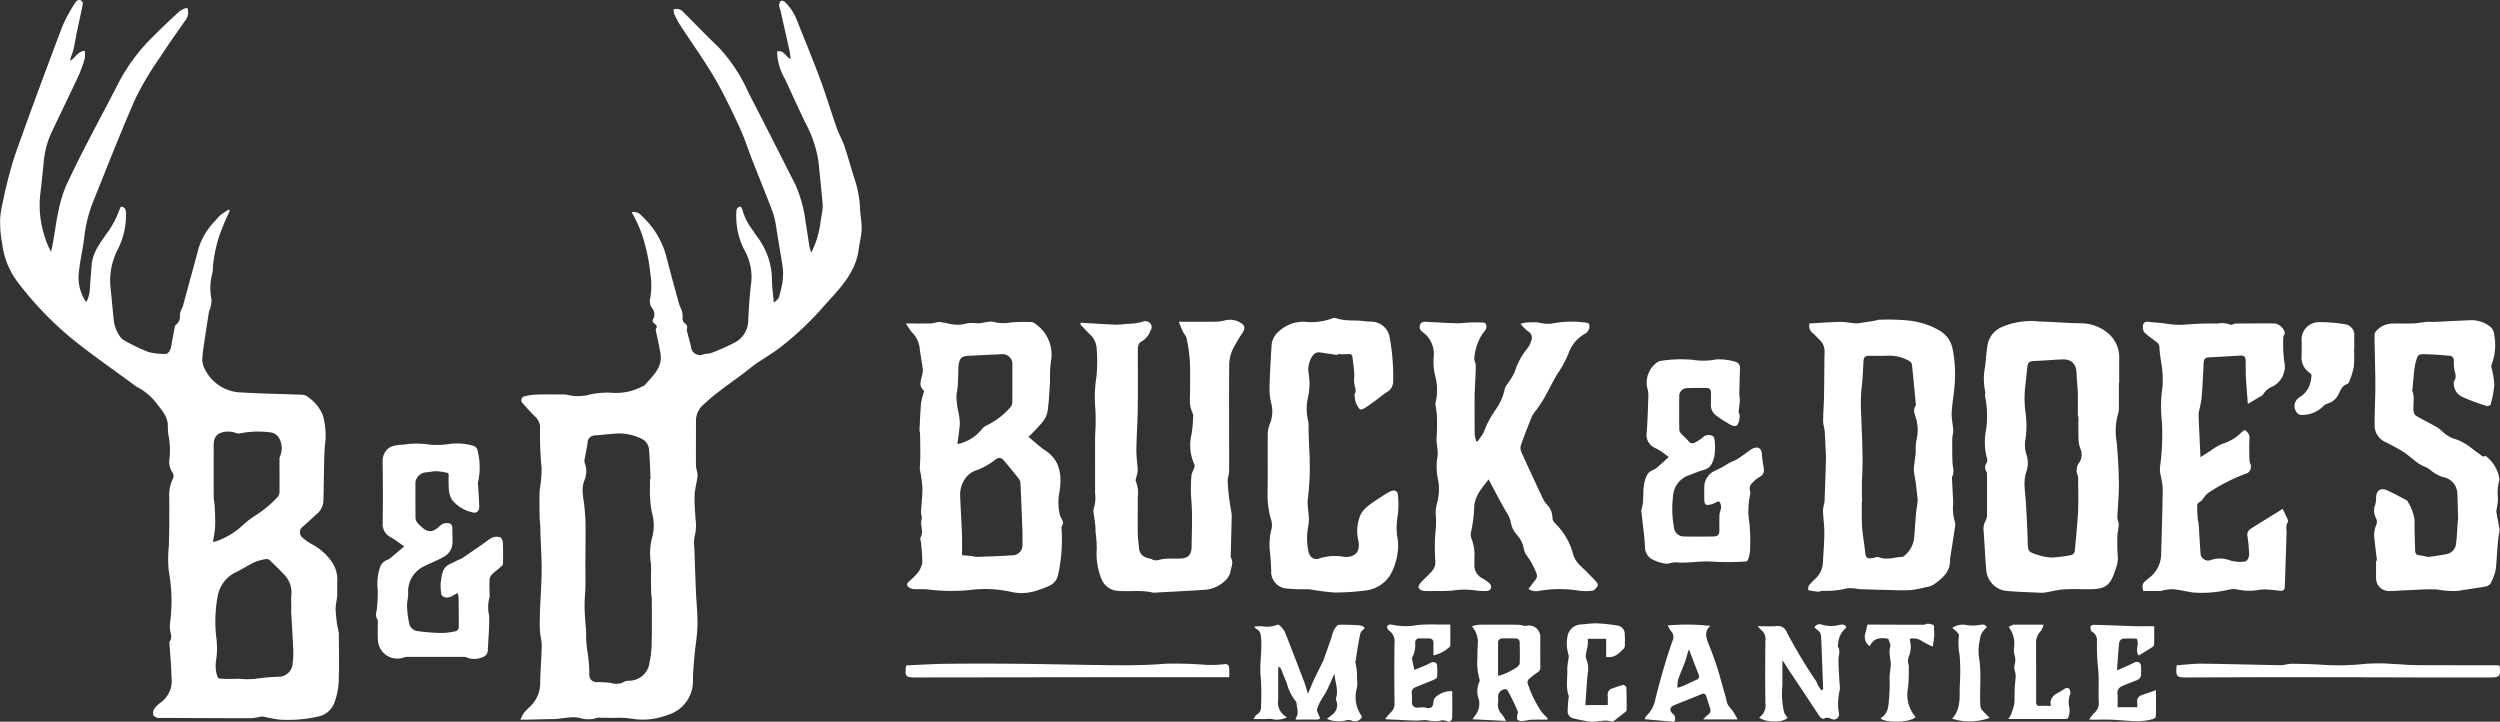<svg xmlns="http://www.w3.org/2000/svg" width="331.627" height="95.743" viewBox="0 0 331.627 95.743"><rect x="0" y="0" width="331.627" height="95.743" fill="#333333" stroke="none"/><path id="Path_1" data-name="Path 1" d="M11.439,40.092a4.079,4.079,0,0,0,.479-1.816c.071-1.031.162-2.061.237-3.091.12-1.647,1.1-2.9,1.977-4.177A11.971,11.971,0,0,0,15.8,27.941a4.571,4.571,0,0,1,.253-.539c.537.075.645.406.657.84a10.025,10.025,0,0,1-1.074,4.816,9,9,0,0,0-.983,5.022c.147,1.415.278,2.832.421,4.248a4.785,4.785,0,0,0,.845,2.315,1.847,1.847,0,0,0,.641.562,26.474,26.474,0,0,0,3.112,1.482,8.076,8.076,0,0,0,2.248.259c.382.02.7-.47.787-.982.146-.883.317-1.762.488-2.641a.428.428,0,0,1,.16-.248,1.353,1.353,0,0,0,.5-1.293,2.852,2.852,0,0,1,.27-.873c.033-.094.1-.177.127-.272q1.071-3.921,2.135-7.844a8.949,8.949,0,0,1,2.175-3.512,6.177,6.177,0,0,1,.682-.749c.34-.276.728-.492,1.1-.734l.141.125c-.309.706-.642,1.4-.923,2.121a17.619,17.619,0,0,0-1.339,5.707,1.735,1.735,0,0,1-.056.5,7.542,7.542,0,0,0-.114,3.469,3.71,3.71,0,0,1-.135,1.073c-.038.2-.167.376-.2.573q-.319,1.99-.61,3.985a19.59,19.59,0,0,0-.277,2.353,2.832,2.832,0,0,0,.351,1.282,5.526,5.526,0,0,0,4.882,3.075c2.364.153,4.737.173,7.105.273.532.022,1.206-.044,1.561.244a5.654,5.654,0,0,1,2.059,2.4A9.389,9.389,0,0,1,43.105,59c-.129,1.534-.11,3.081-.149,4.623-.024.949-.013,1.9-.063,2.846a2.31,2.31,0,0,1-.762,1.618q-.957.877-1.922,1.746a.922.922,0,0,0-.045,1.517,7.016,7.016,0,0,0,1.293.892A7.382,7.382,0,0,1,43.922,74.4a4.167,4.167,0,0,1,.821,2.718c-.036.643.018,1.291-.021,1.934-.035.585-.21,1.167-.2,1.749a20.425,20.425,0,0,0,.228,2.252,8.372,8.372,0,0,1,.193.932c.017,2.174.063,4.349-.017,6.521a9.323,9.323,0,0,1-.558,2.669,2.875,2.875,0,0,1-2.232,1.888,17.771,17.771,0,0,1-5.059.395,19.847,19.847,0,0,1-2.176-.408,1.2,1.2,0,0,0-.389.029,7.748,7.748,0,0,1-1.194.193c-3.989,0-7.978-.024-11.968-.041a1.422,1.422,0,0,1-.5-.021c-.2-.082-.477-.214-.517-.375a1.056,1.056,0,0,1,.117-.781,3.52,3.52,0,0,1,.905-.886A3.563,3.563,0,0,0,22.745,89.8c-.018-1.455-.17-2.908-.26-4.361-.007-.117-.038-.272.022-.347.388-.495.12-1,.06-1.5a3.692,3.692,0,0,1-.014-.911,21.978,21.978,0,0,0-.15-6.834,15.165,15.165,0,0,1-.012-3.34c.082-2.135.062-4.274.07-6.412a4.986,4.986,0,0,1,.484-2.614.8.8,0,0,0-.021-.73,2.542,2.542,0,0,1-.435-1.933,10.427,10.427,0,0,0-.162-3.211,11.366,11.366,0,0,1-.067-1.369c-.126-1.227-1-2.038-1.671-2.967a7.719,7.719,0,0,0-2.435-1.954c-.044-.026-.089-.051-.13-.081-2.9-2.147-5.89-4.192-8.684-6.473a44.857,44.857,0,0,1-7.1-7.484,10.464,10.464,0,0,1-1.956-5,14.812,14.812,0,0,1-.261-3.321,13.27,13.27,0,0,1,.333-2.069A60.4,60.4,0,0,1,1.9,20.832C3.947,15.019,6.1,9.245,8.28,3.479A20.548,20.548,0,0,1,9.979.366c.266-.448.692-.482.95-.116.1.136.03.413-.012.615-.237,1.16-.494,2.315-.734,3.474-.15.727-.261,1.464-.429,2.187-.1.42-.276.821-.409,1.234a1.086,1.086,0,0,0,0,.28c.678-.37.95-1.239,1.9-1.3a3.9,3.9,0,0,1-.016,1.07,17.312,17.312,0,0,1-.857,2.335c-1.174,2.519-2.4,5.015-3.582,7.53a11.606,11.606,0,0,0-1,3.921c-.139,1.517-.316,3.031-.49,4.544a13.547,13.547,0,0,0,.618,5.218,10,10,0,0,0,.854,2.034c.083-.39.179-.777.248-1.17.472-2.7.737-5.451,1.924-7.973q1.2-2.552,2.5-5.058c1.437-2.788,2.928-5.548,4.355-8.34a24.347,24.347,0,0,1,4.612-6.11q1.674-1.672,3.425-3.264a3.653,3.653,0,0,1,1-.453,1.733,1.733,0,0,1-.335,1.8C23.407,4.4,22.285,5.96,21.25,7.573a41.285,41.285,0,0,0-3.261,5.452c-2.009,4.557-3.807,9.207-5.676,13.825a18.493,18.493,0,0,0-1.153,4.774c-.187,1.557-.58,3.092-.711,4.652A5.7,5.7,0,0,0,11.439,40.092ZM38.612,80.876h.027c0-.66-.043-1.324.01-1.98a3.39,3.39,0,0,0-1-2.725c-.585-.614-1.189-1.21-1.8-1.8a.683.683,0,0,0-.475-.219,6.358,6.358,0,0,0-1.55.4c-.808.372-1.558.865-2.351,1.27A4.35,4.35,0,0,0,28.9,78.957a18.26,18.26,0,0,0-.225,5.464,10.852,10.852,0,0,1,.009,3.033,4.748,4.748,0,0,0,.148,2.286.463.463,0,0,0,.315.28,23.526,23.526,0,0,0,2.54.017,10.909,10.909,0,0,0,2.1.019,28.553,28.553,0,0,1,3.316-.29,1.854,1.854,0,0,0,1.717-1.784,10.212,10.212,0,0,0,.085-1.723C38.828,84.463,38.713,82.67,38.612,80.876Zm-10.356-8.97c.267-.073.379-.1.487-.133a9.783,9.783,0,0,0,3.3-1.956A11.96,11.96,0,0,1,33.536,68.6a15.525,15.525,0,0,0,3.272-2.646,1.075,1.075,0,0,0,.267-.658c.018-1.459,0-2.918,0-4.376a1.164,1.164,0,0,1,.083-.438,2.7,2.7,0,0,0-.126-2.35,1.555,1.555,0,0,0-1.045-.761,12.363,12.363,0,0,0-4.139.113.881.881,0,0,1-.521-.038,2.973,2.973,0,0,0-2.315.081,1.426,1.426,0,0,0-.57.781,2.54,2.54,0,0,0-.095.9q-.01,3.385,0,6.769c0,.352.11.7.125,1.054.04.909.1,1.82.068,2.728C28.515,70.447,28.363,71.132,28.256,71.907ZM83.79,28.159a1.308,1.308,0,0,1,1.3.443,11.267,11.267,0,0,1,3.357,5.644c.516,2.037,1.082,4.061,1.639,6.087.084.306.271.584.356.89a2.51,2.51,0,0,1,.111.883.812.812,0,0,0,.3.8.6.6,0,0,1,.258.747c-.053.15.042.358.087.536.16.638.356,1.269.484,1.913a1.172,1.172,0,0,0,1.6.91c.346-.121.759-.06,1.095-.2a27.77,27.77,0,0,0,3.238-1.453,3.349,3.349,0,0,0,1.638-2.931c.088-1.608.18-3.219.384-4.815a7.218,7.218,0,0,0-.852-4.37,9.75,9.75,0,0,1-1.1-5.2.6.6,0,0,1,.569-.641,2.013,2.013,0,0,1,.248.474A7.425,7.425,0,0,0,99.825,30.5c.233.334.439.689.693,1.006a9.616,9.616,0,0,1,1.886,5.9c.033.861.153,1.719.251,2.764.288-.3.574-.463.658-.7a15.835,15.835,0,0,0,.423-1.7,2.836,2.836,0,0,0,.067-.4,11.675,11.675,0,0,0,.081-1.169,8.272,8.272,0,0,0-.116-1.143c-.122-.791-.263-1.579-.393-2.368-.115-.7-.215-1.395-.341-2.089a13.2,13.2,0,0,0-.463-2.271c-.887-2.382-1.858-4.732-2.785-7.1-.562-1.434-1.023-2.915-1.672-4.308-1.044-2.241-2.1-4.49-3.346-6.619-1.4-2.381-3.019-4.629-4.527-6.946a12.855,12.855,0,0,1-.812-1.52,1.869,1.869,0,0,1-.066-.594,1.2,1.2,0,0,1,1.318.395c1.552,1.547,3.065,3.133,4.654,4.641a21.955,21.955,0,0,1,4.017,6.147c2.082,4,4.1,8.031,6.15,12.049a17.69,17.69,0,0,1,1.378,5.085c.176,1,.308,2.005.471,3.007a3.925,3.925,0,0,0,.275.93,12.379,12.379,0,0,0,1.192-3.827c.044-.469.148-.932.213-1.4a4.813,4.813,0,0,0,.108-1.057c-.166-1.873-.365-3.744-.548-5.616a15.586,15.586,0,0,0-1.74-5.272c-.947-1.952-1.831-3.934-2.754-5.9a7.575,7.575,0,0,1-1.014-3.587c.857-.258,1.122.675,1.8,1.011-.054-.412-.072-.747-.144-1.07-.4-1.834-.821-3.666-1.238-5.5a2.244,2.244,0,0,1-.156-.584.939.939,0,0,1,.249-.575c.07-.067.378.008.491.113a6.665,6.665,0,0,1,1.64,2.485c1.03,2.6,2.107,5.182,3.078,7.8.794,2.141,1.443,4.335,2.2,6.491.278.8.733,1.53,1,2.329.521,1.555.938,3.143,1.452,4.7a14.353,14.353,0,0,1,.64,3.775c.047.875.231,1.75.2,2.62-.026.849-.269,1.689-.371,2.539-.383,3.2-2.561,5.332-4.546,7.532a40.394,40.394,0,0,1-6.109,5.754c-1.01.734-2.088,1.374-3.115,2.085-.571.4-1.092.861-1.649,1.277-1.1.822-2.224,1.615-3.313,2.452-.659.506-1.28,1.062-1.9,1.614a2.836,2.836,0,0,0-.969,2.214c0,1.953-.024,3.906,0,5.858,0,.46.242.927.2,1.377-.069.84-.347,1.666-.381,2.5-.043,1.063.059,2.132.118,3.2a6.011,6.011,0,0,1-.109,2.3,4.582,4.582,0,0,0-.045,1.515q.091,2.847.207,5.692c.065,1.537.234,3.074.206,4.608-.024,1.343-.275,2.681-.394,4.024-.1,1.081-.2,2.167-.2,3.251A4.674,4.674,0,0,1,88.5,94.855a8.923,8.923,0,0,1-4.662.487,11.665,11.665,0,0,0-2.481-.108c-.627-.016-1.253-.021-1.88-.032a.532.532,0,0,0-.2,0,3.758,3.758,0,0,1-2.385.031c-1.195-.254-2.362.149-3.547.157-1.2.009-2.409.052-3.614.079-.186,0-.372,0-.7,0a5.536,5.536,0,0,1,.478-.916,12.792,12.792,0,0,1,.925-.944,4.292,4.292,0,0,0,1.223-3.082c.03-1.623.176-3.244.2-4.867.011-.683-.2-1.367-.24-2.055s-.01-1.378,0-2.068c0-.322.021-.643.034-.964.071-1.658.194-3.316.2-4.974.005-1.642-.109-3.284-.168-4.926-.011-.3.008-.61-.009-.914-.02-.368-.087-.735-.091-1.1-.014-1.213-.049-2.427,0-3.638a15.966,15.966,0,0,0,.258-2.947,45.715,45.715,0,0,1-.2-5.471,2.074,2.074,0,0,0-.724-1.408c-.574-.572-1.12-1.174-1.653-1.784a.532.532,0,0,1,.324-.84,7.72,7.72,0,0,1,1.6-.233c1.188-.034,2.378-.014,3.566-.008a2.256,2.256,0,0,1,.6.067,5.782,5.782,0,0,0,2.893-.067,11.329,11.329,0,0,1,2.774-.241,7.392,7.392,0,0,0,4.311-.9c.057-.035.146-.035.184-.081,1.023-1.237,2.4-2.311,2.1-4.194-.165-1.031-.412-2.049-.619-3.074a.332.332,0,0,1,.011-.228c.228-.308.066-.493-.18-.673-.222-.162-.359-.341-.172-.639a1.291,1.291,0,0,0-.133-1.4,1.519,1.519,0,0,1-.3-1.189,9.684,9.684,0,0,0,.053-3.367,24.411,24.411,0,0,0-1.192-5.449,17.238,17.238,0,0,0-.838-1.9C84.126,28.722,83.962,28.466,83.79,28.159Zm2.434,35.378.075,0c-.063-1.269-.089-2.542-.2-3.806a1.719,1.719,0,0,0-.968-1.521,6.877,6.877,0,0,0-3.2-.713c-1.015.062-2.025.19-3.04.263a.976.976,0,0,0-.95.946c-.075.681-.24,1.351-.354,2.028a1.371,1.371,0,0,0-.035.643,3.091,3.091,0,0,1,0,2.271c-.523,1.227-.14,2.393-.026,3.588.076.8.142,1.609.148,2.415.013,1.828-.018,3.656-.024,5.484,0,.894.027,1.789.007,2.682s-.13,1.787-.112,2.679c.022,1.117.124,2.233.209,3.348A14.978,14.978,0,0,0,77.9,86.3a18.548,18.548,0,0,1,.271,3.219.953.953,0,0,0,.982.975,10.466,10.466,0,0,1,1.874.1,2.2,2.2,0,0,0,1.754-.143,1.211,1.211,0,0,1,.687-.151,2.734,2.734,0,0,0,2.689-2.393,13.835,13.835,0,0,0,.295-2.979c.043-1.815.016-3.633.009-5.449,0-.286-.069-.572-.077-.859-.022-.742-.033-1.484-.038-2.227a14.663,14.663,0,0,0,0-1.666,8.133,8.133,0,0,1,.134-3.326,6.092,6.092,0,0,0,.049-3.217,11.943,11.943,0,0,1-.292-2.154C86.187,65.2,86.224,64.368,86.224,63.537ZM122.6,51.844c-.781-.572-.452-1.359-.263-2.137a2.2,2.2,0,0,0,.069-.787c-.13-.98-.328-1.951-.435-2.933a3.543,3.543,0,0,0-1.031-1.934,11.678,11.678,0,0,1-.758-1.142c1.221,0,2.248.01,3.275-.007a4.94,4.94,0,0,0,.78-.138,1.245,1.245,0,0,1,.392-.059c.461.073.923.149,1.375.264a4.748,4.748,0,0,0,2.4-.108,7.452,7.452,0,0,1,1.339.032c.448-.025.89-.144,1.337-.2a1.73,1.73,0,0,1,.737.006,4.987,4.987,0,0,0,2.258.073,24.011,24.011,0,0,1,2.782-.055.93.93,0,0,1,.491.243,4.944,4.944,0,0,1,2.04,5.087,13.554,13.554,0,0,0-.1,1.922c-.01.237.011.476-.005.713-.087,1.248-.131,2.5-.3,3.74a3.268,3.268,0,0,1-.638,1.5,27.494,27.494,0,0,1-1.913,2.027c.572.481,1.125.948,1.681,1.412a3.6,3.6,0,0,0,.409.3c2.179,1.343,2.355,3.456,2.01,5.647a7.016,7.016,0,0,0,.074,3.042,2.638,2.638,0,0,0,.21.451c.142.287.316.551.074.892a1.017,1.017,0,0,0-.07.541,21.238,21.238,0,0,1-.487,6.114,2.012,2.012,0,0,1-1.253,1.4,13.491,13.491,0,0,1-1.762.653,6.255,6.255,0,0,1-3.312.084,15.905,15.905,0,0,0-5.361-.22,24.64,24.64,0,0,1-5.484-.067c-.65-.091-1.325,0-1.982-.061a1.18,1.18,0,0,1-.789-.394c-.208-.3.113-.539.339-.752a6.832,6.832,0,0,0,1-1.015,2.862,2.862,0,0,0,.614-1.348,22.575,22.575,0,0,0-.192-2.773c-.015-.185-.128-.422-.052-.544.493-.789-.094-1.632.158-2.438.087-.278-.091-.627-.077-.94.048-1.088.185-2.175.176-3.261a16.646,16.646,0,0,0-.31-2.251c0-.032-.039-.063-.038-.093.022-.607.065-1.214.069-1.821.006-.96-.01-1.92-.027-2.881,0-.217-.083-.435-.073-.65.055-1.184.1-2.371.209-3.55A10.2,10.2,0,0,1,122.6,51.844Zm5.013,21.8c.472.042.865.071,1.255.116a4.944,4.944,0,0,0,.7.111c1.557-.055,3.115-.1,4.669-.206a1.343,1.343,0,0,0,1.392-1.491c.012-.662.013-1.325-.012-1.987q-.109-2.974-.246-5.947a1.168,1.168,0,0,0-.151-.631c-.682-.877-1.378-1.746-2.109-2.582-.324-.372-.664-.364-1.123-.018a9.619,9.619,0,0,1-2.314,1.324,3.088,3.088,0,0,0-1.4.843,3.721,3.721,0,0,0-.91,2.581c.063,1.694.178,3.387.239,5.082C127.642,71.823,127.614,72.807,127.614,73.647ZM127,58.909a5.511,5.511,0,0,0,3.155-1.872,2.03,2.03,0,0,1,.681-.586A9.871,9.871,0,0,0,134.051,54a.99.99,0,0,0,.231-.627c.018-1.731.012-3.462.009-5.193a1.3,1.3,0,0,0-1.228-1.2c-1.53.061-3.06.142-4.59.216-.886.043-1.179.31-1.308,1.2a4.621,4.621,0,0,0-.038.507c-.025.746-.028,1.493-.076,2.237-.035.54-.187,1.076-.179,1.612a13.952,13.952,0,0,0,.224,1.762,8.787,8.787,0,0,1,.228,1.59C127.284,57,127.124,57.9,127,58.909Zm154.072-8.151c0,1.154.007,2.309-.005,3.463a2.334,2.334,0,0,1-.122.749,8.2,8.2,0,0,0-.171,3.621c.168,1.82.278,3.65.3,5.477.015,1.522-.142,3.045-.209,4.569a2.533,2.533,0,0,0,.115.532,2.021,2.021,0,0,1,.07.539c-.041.432-.14.858-.173,1.29a25.825,25.825,0,0,0,.067,3.042,5.365,5.365,0,0,1-.411,1.754c-.591,1.849-1.289,2.353-3.23,2.366-1.172.008-2.347-.054-3.513.02-.845.053-1.678.286-2.519.419a3.976,3.976,0,0,1-.806.019c-1.507-.075-3.018-.1-4.517-.256A3.053,3.053,0,0,1,263.53,76c-.163-1.343-.21-2.7-.3-4.052-.032-.457-.062-.914-.086-1.371a2.265,2.265,0,0,1,.259-1.512,1.893,1.893,0,0,0,.174-.985c.015-1.713.006-3.426,0-5.138a.644.644,0,0,0-.056-.347,1.022,1.022,0,0,1,0-1.188.729.729,0,0,0,.07-.538,8.392,8.392,0,0,1-.133-3.873,13.283,13.283,0,0,0-.107-4.3c-.07-.271.043-.591-.033-.859a8.085,8.085,0,0,1,.009-3.223c.109-.942.16-1.893.321-2.826a3.166,3.166,0,0,1,1.786-2.357,9.663,9.663,0,0,1,5.1-.779c1.779.039,3.556.2,5.335.229a5.671,5.671,0,0,1,3.594,1.185,4.179,4.179,0,0,1,1.654,3.491c-.009,1.07,0,2.14,0,3.21Zm-5.366,4.474h-.082c0-1.085.022-2.17-.007-3.254-.022-.812-.139-1.622-.158-2.435-.03-1.273-.667-1.925-1.933-1.868-1.237.056-2.471.158-3.708.213-.582.026-.81.163-.882.739-.12.959-.191,1.924-.315,2.882a14.287,14.287,0,0,0,.084,3.342,12.685,12.685,0,0,1-.021,3.394,4.252,4.252,0,0,0,.162,2.17,3.473,3.473,0,0,1-.066,2.194,5.238,5.238,0,0,0-.226,1.591c.014.893.142,1.782.192,2.675.089,1.59.186,3.181.226,4.772.038,1.524,0,1.549,1.434,1.988a6.19,6.19,0,0,0,1.832.319,18.763,18.763,0,0,0,2.316-.287.683.683,0,0,0,.676-.639c.152-1.718.341-3.436.427-5.158.07-1.422.016-2.85.013-4.275a1.152,1.152,0,0,0-.049-.5,1.693,1.693,0,0,1,.216-1.771,1.892,1.892,0,0,0,.145-1.753,3.948,3.948,0,0,1-.264-1.286C275.681,57.269,275.707,56.25,275.707,55.232ZM204.233,78.366a15.9,15.9,0,0,1,5.156-.022,6.815,6.815,0,0,0,1.867.005c.264-.039.532-.388.687-.659.065-.115-.113-.437-.259-.591-.678-.714-1.37-1.416-2.086-2.092a3.429,3.429,0,0,1-.924-1.488,8.8,8.8,0,0,0-2.406-4.123,1.124,1.124,0,0,1-.34-.762,2.417,2.417,0,0,0-.717-1.683,3.764,3.764,0,0,1-.583-.892c-.959-2.038-1.911-4.08-2.834-6.134a1.3,1.3,0,0,1-.043-.881c.459-1.291.955-2.57,1.473-3.84a5.032,5.032,0,0,1,.579-.832c.342-.5.709-.994,1.008-1.523.58-1.024,1.1-2.085,1.683-3.1a15,15,0,0,0,1.61-2.971,4.7,4.7,0,0,1,2.081-2.469,1.14,1.14,0,0,0,.658-.96c0-.278-.036-.5-.387-.537a13.6,13.6,0,0,0-4.552.1,4.3,4.3,0,0,1-1.254-.019c-.3-.023-.6-.133-.9-.143-.464-.015-.931.012-1.4.043a4.053,4.053,0,0,0-.64.173,6.219,6.219,0,0,0,.962.976.959.959,0,0,1,.429,1.3,2.716,2.716,0,0,1-.468.944,9.206,9.206,0,0,0-1.724,3.2,10.59,10.59,0,0,1-1.059,1.7,1.7,1.7,0,0,0-.237.482,7.188,7.188,0,0,1-1.158,2.686,15.692,15.692,0,0,0-1.161,1.944c-.216.4-.324.86-.542,1.259a12.946,12.946,0,0,1-.77,1.131l-.145-.056a3.9,3.9,0,0,1-.216-.877c-.023-1.813-.015-3.627-.017-5.44,0-.033.015-.067.016-.1.053-1.2.124-2.4.144-3.6.006-.344-.255-.712-.194-1.032a6.875,6.875,0,0,1,1.1-3.225,3.935,3.935,0,0,0,.4-.528c.229-.412.074-.922-.292-.941-.586-.031-1.175-.028-1.762-.01-.608.019-1.215.12-1.82.1-1.369-.038-2.737-.129-4.106-.193-.324-.015-.6.05-.716.424a.752.752,0,0,0,.287.892,3.592,3.592,0,0,1,1.525,3.293,8,8,0,0,0,.146,2.374,7.4,7.4,0,0,1,.1,3.751.761.761,0,0,0-.01.3c.061.495.174.988.185,1.483a28.268,28.268,0,0,1-.041,2.846c-.073.924.306,1.791.076,2.773a8.192,8.192,0,0,0,.149,2.975,7.082,7.082,0,0,1-.078,2.621,6.258,6.258,0,0,0-.278,1.6,11.3,11.3,0,0,1,0,2.352,24.742,24.742,0,0,0-.039,4.065,1.832,1.832,0,0,1-.461,1.357c-.493.524-1.029,1.009-1.511,1.542-.149.165-.3.487-.237.643a.859.859,0,0,0,.61.4,11.191,11.191,0,0,0,1.475.013,20.137,20.137,0,0,0,2.49-.064,10.055,10.055,0,0,1,2.985,0,7.981,7.981,0,0,0,1.569.053.6.6,0,0,0,.448-.311.673.673,0,0,0-.088-.587,4.279,4.279,0,0,0-.966-.726,1.947,1.947,0,0,1-1.134-1.889c.009-.255,0-.51,0-.764a5.846,5.846,0,0,0-.4-2.692,1.505,1.505,0,0,1-.051-.792,19.384,19.384,0,0,0,.419-3c-.045-1.736,1.007-2.832,1.925-4.03.458.866.887,1.686,1.325,2.5.313.583.646,1.154.959,1.737a4.848,4.848,0,0,1,.631,1.3,3.355,3.355,0,0,0,.8,1.781,3.707,3.707,0,0,1,.907,1.669,2.556,2.556,0,0,0,.4,1.083,8.647,8.647,0,0,1,1.275,2.3.816.816,0,0,1-.114.983c-.3.383-.592.779-.9,1.188A1.847,1.847,0,0,0,204.233,78.366ZM143.292,43.021c.427.447.845.9,1.283,1.338a2.722,2.722,0,0,1,.9,1.883,21.583,21.583,0,0,1-.022,3.656,17.671,17.671,0,0,0-.143,4.505,26.827,26.827,0,0,1-.039,3.245c-.019,2.582,0,5.163-.009,7.745a4.757,4.757,0,0,1-.189,2.1.777.777,0,0,0-.02.4c.073.58.168,1.158.233,1.739.038.335.025.676.049,1.013a17.887,17.887,0,0,1,.154,2.119,8.793,8.793,0,0,0,.619,4.032,2.48,2.48,0,0,0,2.232,1.586c1.534.121,3.088-.149,4.609.232a.7.7,0,0,0,.2,0c2.166-.119,4.334-.216,6.5-.369a4.29,4.29,0,0,0,3.062-1.42,2.229,2.229,0,0,0,.53-1.065c.086-.6.442-1.216.013-1.823-.008-.012,0-.033,0-.05q.07-2.744.137-5.487a2.25,2.25,0,0,0-.039-.4c-.1-.652-.233-1.3-.311-1.957-.09-.755-.171-1.515-.186-2.274-.008-.422.189-.847.19-1.27.008-4.67-.021-9.341.006-14.011a5.247,5.247,0,0,1,.412-2.015,19.344,19.344,0,0,1,1.382-2.362c.358-.579.285-.991-.309-1.309a2.712,2.712,0,0,0-2.108-.289,4.651,4.651,0,0,1-1.2.158c-1.239.019-2.479.007-3.718.007h-1.149c.222.534.367.93.549,1.308.146.3.431.565.491.877a21.755,21.755,0,0,1,.437,3.06c.071,1.576.023,3.158.017,4.738a4.151,4.151,0,0,0,.378,2.227.642.642,0,0,1,.042.349,21.117,21.117,0,0,1-.186,2.23,6.211,6.211,0,0,0,.358,4.173c.088.168-.074.48-.147.716a3.32,3.32,0,0,0-.236.582,18.721,18.721,0,0,0-.036,3.373c.176,2.022.059,4.071.045,6.109-.009,1.236-.469,1.669-1.711,1.68-.661.006-1.327-.029-1.982.039-.57.059-1.127.416-1.69-.023-.043-.034-.137.006-.2-.014a3.48,3.48,0,0,1-.7-.249,1.4,1.4,0,0,1-.7-1.165c-.055-.658-.157-1.314-.165-1.972-.02-1.579.015-3.159,0-4.738a4.211,4.211,0,0,0-.259-2.147c-.075-.136.038-.383.077-.576a3.909,3.909,0,0,0,.18-.87c-.037-.9-.192-1.793-.182-2.687.022-1.832.158-3.662.182-5.493.034-2.581.01-5.163.007-7.745,0-.46.054-.941.492-1.155a2.781,2.781,0,0,0,1.2-1.459.777.777,0,0,0-.062-.987.928.928,0,0,0-1.038-.17,5.7,5.7,0,0,1-.981.2c-.385.049-.775.059-1.163.087a12.372,12.372,0,0,1-1.417.095c-1.528-.067-3.054-.171-4.58-.261Zm96.746-.111c1.381-.077,2.728-.19,4.076-.213.7-.012,1.409.161,2.116.2a5.276,5.276,0,0,0,1-.136c.232-.033.464-.058.7-.094.328-.052.655-.109.981-.17a1.658,1.658,0,0,1,.289-.079,28.663,28.663,0,0,1,3.959.1,10.242,10.242,0,0,1,4.159,1.35,3.577,3.577,0,0,1,1.677,2.318,17.411,17.411,0,0,1,.279,4.958c-.089,1.207-.324,2.4-.382,3.611-.036.763.163,1.535.2,2.306.019.394-.12.793-.124,1.19-.01,1.044-.011,2.089.034,3.132.026.6.279,1.185-.02,1.786a1.063,1.063,0,0,0-.039.494c.047,1.046.118,2.092.149,3.138a6.077,6.077,0,0,0,.215,2.391,1.473,1.473,0,0,1,.018.754c-.187,1.28-.392,2.558-.591,3.836a1.666,1.666,0,0,0-.064.349c.119,1.679-1,2.58-2.178,3.422a2.768,2.768,0,0,1-.992.329,14.6,14.6,0,0,1-2.02.392,23.8,23.8,0,0,1-2.433,0q-2.136-.045-4.27-.118c-.285-.01-.568-.087-.853-.107a4.38,4.38,0,0,0-.9-.007,11.677,11.677,0,0,1-3.194.335c-.2-.028-.43.121-.64.108a8.161,8.161,0,0,1-1.315-.2,1.106,1.106,0,0,1,.083-.636,8.91,8.91,0,0,1,.92-.949,3.052,3.052,0,0,0,.932-2.085c.067-1.287.181-2.574.189-3.862.006-1-.14-1.994-.181-2.992a4.513,4.513,0,0,1,.152-.922,2.945,2.945,0,0,0,.061-.392c.065-1.845.135-3.691.183-5.537.014-.523-.035-1.049-.059-1.573-.032-.71-.048-1.422-.109-2.129-.038-.451-.207-.9-.207-1.344,0-1.012.089-2.024.112-3.036.032-1.424.036-2.85.053-4.274.007-.61.005-1.22.028-1.83a2.118,2.118,0,0,0-.662-1.647c-.313-.312-.608-.644-.945-.927A1.151,1.151,0,0,1,240.038,42.909ZM247,66.627h-.035c0,.1,0,.2,0,.306.013,1.035-.021,2.073.054,3.1.077,1.056.288,2.1.388,3.156.076.8.269.983,1.051.825.263-.053.575-.182.792-.095,1.054.423,2.075-.032,3.108-.052a.389.389,0,0,0,.218-.114,3.542,3.542,0,0,0,1.337-2.374c.083-1.064.15-2.129.245-3.192.051-.569.149-1.133.22-1.7a1.332,1.332,0,0,0-.01-.3c-.071-.667-.135-1.336-.222-2-.067-.511-.174-1.017-.243-1.528a2.99,2.99,0,0,1-.013-.7c.07-.669.177-1.335.236-2.005a8.214,8.214,0,0,1,.06-1.416,5.692,5.692,0,0,0,.043-2.8c-.149-.663-.574-1.279-.088-1.961.016-.022,0-.067,0-.1-.168-1.768-.328-3.537-.516-5.3a.692.692,0,0,0-.326-.477,5.4,5.4,0,0,0-2.612-.725c-.926.051-1.857.025-2.786.022-.428,0-.668.168-.7.62-.075,1.231-.108,2.469-.263,3.691a23.389,23.389,0,0,0-.037,3.75c.092,2.769.257,5.54.1,8.314C246.957,64.588,247,65.609,247,66.627Zm68.185,7.745c0,.747,0,1.494,0,2.242a1.716,1.716,0,0,0,1.7,1.79c.831-.018,1.66-.081,2.491-.111,1.319-.048,2.645-.179,3.956-.094a11.237,11.237,0,0,0,2.767.176c1.176-.209,2.363-.348,3.539-.557a1.079,1.079,0,0,0,.723-.405,6.248,6.248,0,0,0,.717-1.979c.173-1.689.169-3.395.5-5.07a.409.409,0,0,0-.013-.148c-.141-.769-.285-1.537-.42-2.306a.989.989,0,0,1,.019-.3,9.691,9.691,0,0,0,.2-1.431,6.019,6.019,0,0,1,.164-2.41.682.682,0,0,0,0-.352,4.664,4.664,0,0,0-1.708-2.862c-.049-.04-.142-.1-.168-.081-.329.227-.5-.084-.7-.218-.395-.263-.774-.551-1.147-.845a7.1,7.1,0,0,0-2.465-1.278,4.123,4.123,0,0,1-1.144-.714c-.315-.226-.573-.54-.9-.73-.881-.507-1.795-.956-2.678-1.458a.9.9,0,0,1-.432-.522c-.156-.962.183-1.961-.2-2.914-.016-.039.022-.1.027-.147.052-.534.093-1.069.154-1.6a12.179,12.179,0,0,1,.272-1.992c.315-1.088.363-1.1,1.47-1.067,1.013.031,2.026.113,3.036.205.388.035.574.291.562.709a4.985,4.985,0,0,0,.081,1.163c.108.512.312,1-.06,1.5-.059.079-.026.231-.027.349a1.943,1.943,0,0,0,1.327,1.818c.969.44,1.986.779,3,1.121.153.052.523-.073.547-.175a13.412,13.412,0,0,0,.5-2.685,11.779,11.779,0,0,0-.4-2.328.426.426,0,0,1,.027-.249,7.4,7.4,0,0,0,.35-4.051,1.505,1.505,0,0,0-.455-.974,3.966,3.966,0,0,0-2.663-.917c-1.589.065-3.177.154-4.766.224-.354.016-.712-.032-1.064,0-.565.047-1.125.174-1.689.2-.932.035-1.867,0-2.8.019a2.986,2.986,0,0,0-2.109.875.979.979,0,0,0-.321.593c.009,1.68.061,3.359.09,5.039.015.843.024,1.687.011,2.53-.023,1.455-.1,2.91-.089,4.364a2.4,2.4,0,0,0,1.4,2.3c.819.407,1.631.837,2.408,1.318.539.335,1,.789,1.52,1.164a5.072,5.072,0,0,0,1.31.813,2.371,2.371,0,0,1,.7.392,5.275,5.275,0,0,0,1.682.971,2.287,2.287,0,0,1,1.952,2.178c.043,1.115.071,2.23.1,3.346,0,.134-.038.268-.047.4-.031.454-.053.909-.087,1.362-.041.538-.062,1.08-.147,1.612a1.523,1.523,0,0,1-1.242,1.327c-.806.172-1.629.263-2.445.384a.6.6,0,0,1-.2-.038,7.208,7.208,0,0,0-.834-.171c-.544-.049-.692-.2-.7-.764-.026-1.305-.1-2.611-.075-3.915a6.136,6.136,0,0,0-.9-2.452.555.555,0,0,0-.253-.242c-.842-.437-1.672-.9-2.541-1.281-.817-.355-1.357.04-1.408.933a3.316,3.316,0,0,1-.1.946,2.094,2.094,0,0,0,.08,1.817,1.11,1.11,0,0,1,.006,1.007,3.276,3.276,0,0,0-.24,1.278c.078,1.125.243,2.244.374,3.366Zm-16.605-4.248a.939.939,0,0,0-.454,1,19.557,19.557,0,0,1,.219,2.309c.012.444-.162,1-.616,1.062a4.682,4.682,0,0,1-1.938-.164,3.656,3.656,0,0,0-2.464-.061A1.013,1.013,0,0,1,291.9,73.4c-.092-1.3-.163-2.608-.25-3.911-.012-.181-.084-.359-.1-.54a14.379,14.379,0,0,1-.079-2.011c.016-.209.417-.382.626-.587.106-.1.169-.252.268-.366a2.563,2.563,0,0,1,.587-.62,23.908,23.908,0,0,1,4.871-2.5.958.958,0,0,0,.661-1.381,2.333,2.333,0,0,1-.1-.7c-.012-.866-.043-1.734.009-2.6a1.171,1.171,0,0,0-.653-1.15,5.365,5.365,0,0,0-.447.363,5.968,5.968,0,0,1-2.508,1.482,7.631,7.631,0,0,0-1.6.945c-.41.255-.812.522-1.286.829-.013-.214-.021-.311-.025-.408-.077-1.675-.158-3.351-.228-5.026a3.166,3.166,0,0,1,.058-.7,17.3,17.3,0,0,0,.346-1.755c.121-1.516.188-3.037.262-4.557.031-.634.183-.78.833-.811q2-.1,4-.227c.491-.032.722.121.738.6.026.763,0,1.528.04,2.29.062,1.143.163,2.284.255,3.526.548-.329,1.009-.6,1.468-.883.185-.112.445-.188.532-.354a2.678,2.678,0,0,1,1.3-1.09A2.979,2.979,0,0,0,303,47.911a19.444,19.444,0,0,1-.123-3.142c0-.215.216-.435.205-.646a1.692,1.692,0,0,0-1.329-1.215q-2.572-.016-5.145.013c-.261,0-.6.241-.768.143a3.037,3.037,0,0,0-1.694-.14,38.52,38.52,0,0,0-3.863.1,10.6,10.6,0,0,1-2.877-.082c-.808-.132-1.634-.152-2.448-.254a.573.573,0,0,0-.705.593,1.146,1.146,0,0,0,.221.831c.523.491,1.133.89,1.692,1.345a.758.758,0,0,1,.27.433,19.653,19.653,0,0,0,.24,2.136,12.422,12.422,0,0,1,.068,4.188,18.3,18.3,0,0,0,.042,3.809,31.918,31.918,0,0,1-.265,5.968,4.183,4.183,0,0,0,.051.9,11.792,11.792,0,0,1,.318,1.885c-.039,3-.132,6-.221,9a4.07,4.07,0,0,1-1.729,2.993c-.705.587-.868.727-.63,1.628.76,0,1.538,0,2.315,0a2.059,2.059,0,0,0,.241-.067,6.167,6.167,0,0,1,1.386-.17c.818.075,1.626.265,2.438.4a3.485,3.485,0,0,0,.455.05,15.426,15.426,0,0,0,4.547-.4,2.547,2.547,0,0,1,1.159,0,7.513,7.513,0,0,0,2.929.015,5.784,5.784,0,0,1,1.307,0c.487.03.971.109,1.458.145.358.026.523-.177.535-.527.078-2.389.163-4.778.236-7.167.015-.482-.157-.979.178-1.428.052-.069.014-.239-.031-.34-.192-.431-.4-.853-.665-1.4C301.347,68.411,299.955,69.252,298.584,70.125ZM177.426,46.978c.493,0,.986.021,1.477-.008.323-.019.474.105.509.407.08.705.178,1.41.229,2.117.031.436-.053.881-.008,1.314.054.508.385,1,.033,1.52-.026.038.024.126.034.191a3.69,3.69,0,0,0,.129.827,2.93,2.93,0,0,0,.569.956c.08.082.479-.073.683-.2.447-.274.867-.591,1.291-.9.533-.391,1.036-.827,1.592-1.181a1.622,1.622,0,0,0,.84-1.413,28.826,28.826,0,0,0-.47-5.9,2.5,2.5,0,0,0-2.047-2.008c-.455-.048-.917-.045-1.37-.106-1.219-.165-2.478.054-3.671-.389a.8.8,0,0,0-.547.037,7.855,7.855,0,0,1-3.606.439,4.819,4.819,0,0,0-3.444,1.269,2.627,2.627,0,0,0-.972,1.847c-.115,1.81-.219,3.622-.267,5.435a7.787,7.787,0,0,0,.21,2.218,4.38,4.38,0,0,1-.191,2.831,3.74,3.74,0,0,0-.26,1.275c-.023,2.631.014,5.263-.023,7.893a11.283,11.283,0,0,0,.49,3.559,2.418,2.418,0,0,1,.041,1.131,8.526,8.526,0,0,0-.252,2.768c.124.938.165,1.889.2,2.836a2.212,2.212,0,0,0,1.842,2.3,20.43,20.43,0,0,0,2.788.122c.186.006.375,0,.559.02a29.235,29.235,0,0,0,3.237.413,32.706,32.706,0,0,0,3.9-.244,4.521,4.521,0,0,0,3.459-2.059,8.285,8.285,0,0,0,1.046-3.616,6.626,6.626,0,0,0-.142-1.655,10.164,10.164,0,0,1,.113-2.76,12.389,12.389,0,0,0,0-2.691c-.027-.423-.464-.616-.91-.428a6.967,6.967,0,0,0-1.1.633c-.678.447-1.37.879-2,1.385a3.3,3.3,0,0,0-.927,1.1,5.427,5.427,0,0,0-.305,3.44c.286,1.45-.36,2.227-1.826,2.175a6.842,6.842,0,0,0-3.291.177c-.8.356-1.413-.209-1.538-1.073a8.629,8.629,0,0,1,.005-3.186c.293-1.283-.245-2.54-.02-3.858a32.194,32.194,0,0,0,.218-4.67c.016-.722-.055-1.445-.082-2.168s-.052-1.452-.074-2.178a6.555,6.555,0,0,0-.02-.959,6.84,6.84,0,0,1-.1-3.029,8.446,8.446,0,0,0,.13-3.445,3.143,3.143,0,0,1,.472-2.2,1,1,0,0,1,1.009-.544c.78.118,1.562.228,2.343.342ZM60.828,79.113c.021,1.391.039,2.783.023,4.174a.572.572,0,0,1-.344.424,8.511,8.511,0,0,1-1.851.253,26.089,26.089,0,0,1-3.389-.264,1.342,1.342,0,0,1-.925-.756A11.5,11.5,0,0,1,54,80.464c-.029-.566.143-1.139.147-1.71a3.712,3.712,0,0,1,2.118-3.646c.517-.252,1.048-.475,1.567-.725a8.494,8.494,0,0,0,1.21-.634,2.1,2.1,0,0,0,.978-1.7c.017-.678-.009-1.357-.022-2.036a.555.555,0,0,0-.6-.61,1.226,1.226,0,0,0-1,.318c-1.074,1.014-1.687.975-2.719-.056a1.938,1.938,0,0,1-.318-.328,1.276,1.276,0,0,1-.241-.572c-.019-1.613-.014-3.227-.009-4.84A1.56,1.56,0,0,1,56.4,62.664c.516-.026,1.03-.164,1.544-.156a7.513,7.513,0,0,1,1.46.237c.063.014.113.227.115.349a18.4,18.4,0,0,0,.025,1.934,3.14,3.14,0,0,0,.471,1.348,4.845,4.845,0,0,0,2.611,1.575c.553.2.962-.151.947-.782-.023-1.009-.113-2.016-.173-3.024a.677.677,0,0,1,.017-.2,9.093,9.093,0,0,0-.073-4.217.879.879,0,0,0-.5-.581,7.857,7.857,0,0,0-3.065-.278A11.507,11.507,0,0,1,57.156,59a11.818,11.818,0,0,0-3.035-.1c-.58.111-1.189.083-1.764.212a2.078,2.078,0,0,0-1.034.531,2.3,2.3,0,0,0-.567,1.643q.035,2.368.036,4.736c0,1.137-.019,2.274-.032,3.411a1.93,1.93,0,0,0,1.054,1.824c.621.359,1.193.8,1.809,1.226-.653.551-1.246,1.057-1.848,1.553a1.43,1.43,0,0,1-.438.248,1.573,1.573,0,0,0-.925.946,7.2,7.2,0,0,0-.3,3.1A22.9,22.9,0,0,1,50,80.747c-.056.482-.278.935.061,1.405.084.117.049.328.051.5.007.746-.036,1.495.018,2.237a2.578,2.578,0,0,0,3.514,2.3,1.356,1.356,0,0,1,.449-.057q3.693,0,7.387,0a.916.916,0,0,1,.394.063,2.609,2.609,0,0,0,2.025.023,1.046,1.046,0,0,0,.812-1.178c0-.169.034-.337.041-.506.055-1.3.192-2.6.127-3.891a4.785,4.785,0,0,1,.038-2.321.623.623,0,0,0,.032-.251c-.007-.728-.043-1.457-.012-2.184a1.106,1.106,0,0,1,.305-.676c.385-.381.831-.7,1.241-1.054.106-.092.24-.233.242-.353.014-.968.024-1.936-.024-2.9-.011-.23-.218-.615-.382-.642a1.6,1.6,0,0,0-1.342.218c-1.186.895-2.428,1.716-3.655,2.555a4.5,4.5,0,0,1-.6.276c-.32.155-.628.336-.956.472-1.2.5-1.16,1.624-1.317,2.624a7.243,7.243,0,0,0,.111,1.511c.583.658,1.32.274,2.09-.265A1.777,1.777,0,0,1,60.828,79.113ZM219.966,61.879a2.6,2.6,0,0,1-.711.482c-.741.281-.914.873-1.1,1.571-.318,1.2-.01,2.458-.414,3.642a1.384,1.384,0,0,0,.021.554c.154,1.444.361,2.885.446,4.334a1.862,1.862,0,0,0,.9,1.7,5.77,5.77,0,0,0,1.8.606c.442.069.933-.212,1.387-.171,1.661.152,3.3-.241,4.969-.086a38.258,38.258,0,0,0,4.312-.028.388.388,0,0,0,.287-.214,4.187,4.187,0,0,0,.278-1.151,27.087,27.087,0,0,0-.069-3.66,9.847,9.847,0,0,1,.074-3.774.99.99,0,0,0,.007-.55.992.992,0,0,1,.338-1.121,3.836,3.836,0,0,1,.9-.739c.632-.307.636-.8.549-1.364a12.979,12.979,0,0,1-.223-1.606c-.021-.747-.376-1.087-1.088-.862a3.341,3.341,0,0,0-.8.512c-.457.314-.9.655-1.369.942-.344.209-.739.333-1.095.525a17.483,17.483,0,0,1-1.725.961,2.409,2.409,0,0,0-1.566,2.1c-.009.56,0,1.121,0,1.681,0,.809.168.941.954.731a2.236,2.236,0,0,0,.517-.21c.215-.121.452-.282.617-.006a1.225,1.225,0,0,1,.131.687c-.024.3-.185.586-.2.883-.033.694-.014,1.39-.015,2.085,0,.592-.193.823-.8.832-1.272.02-2.545.028-3.817,0a1.325,1.325,0,0,1-1.408-1.206,13.638,13.638,0,0,1-.118-4.152,3.092,3.092,0,0,1,2.224-2.8,20.782,20.782,0,0,1,1.956-.714c.9-.246,1.1-1.059,1.287-1.72a7.47,7.47,0,0,0,.027-2.279c-.007-.17-.151-.444-.282-.479a1.135,1.135,0,0,0-1.267.2,4.4,4.4,0,0,1-1.012.665.624.624,0,0,1-.89-.166c-.3-.363-.676-.669-.995-1.021a.812.812,0,0,1-.226-.474c-.016-1.46-.021-2.921,0-4.381a1.041,1.041,0,0,1,1.1-1.15c.846-.05,1.7-.027,2.545-.02a.518.518,0,0,1,.555.588c0,.474.026.95,0,1.422a1.755,1.755,0,0,0,.588,1.56,17.168,17.168,0,0,0,1.9,1.242c.335.2.8.386,1.071.022a2.436,2.436,0,0,0,.251-1.132c.019-.172-.11-.356-.132-.539a1.974,1.974,0,0,1,.044-.435c.039-.358.1-.716.108-1.075.007-.318-.07-.637-.065-.955.018-1.1.058-2.2.086-3.3a.793.793,0,0,0-.576-.867,7.657,7.657,0,0,0-2.588-.322,8.7,8.7,0,0,1-3.079.055,17.272,17.272,0,0,0-4.248.137,1.052,1.052,0,0,0-.427.152A3.3,3.3,0,0,0,218.5,51.41a3.443,3.443,0,0,1,.158,1.045c-.05,1.624-.1,3.25-.216,4.871a1.892,1.892,0,0,0,1.123,2.106,6.062,6.062,0,0,1,.836.483c.333.225.649.476.964.71C220.875,61.07,220.429,61.485,219.966,61.879ZM180.545,94.865a4.313,4.313,0,0,1-.55-3.6,3.779,3.779,0,0,0,.021-1.1,8.411,8.411,0,0,0-.225-2.285c-.042-.106.051-.261.071-.4.076-.5.138-1,.222-1.5.112-.662.221-1.326.374-1.979a.992.992,0,0,1,.373-.472c.251-.2.2-.328-.044-.443a1.225,1.225,0,0,0-.437-.131,25.753,25.753,0,0,0-2.739-.075c-.242.014-.514.425-.672.71a6.428,6.428,0,0,0-.343,1.038c-.308.892-.624,1.782-.938,2.672a4,4,0,0,1-.164.424c-.407.835-.831,1.662-1.225,2.5-.266.568-.492,1.154-.771,1.813-.181-.585-.307-1.08-.487-1.553-.847-2.229-1.7-4.458-2.581-6.672a3.124,3.124,0,0,0-.694-.849.356.356,0,0,0-.317-.088,3.514,3.514,0,0,1-1.971.2c-.343-.023-.69.013-1.035.023.07.2.14.283.228.324.5.235.579.607.634,1.162.178,1.787-.25,3.553-.031,5.344a31.522,31.522,0,0,1,.029,3.817,1.072,1.072,0,0,1-.573,1.052c-.155.084-.231.315-.417.586.633,0,1.107,0,1.581,0a4.68,4.68,0,0,1,.816-.01,2.872,2.872,0,0,0,2.036-.234,2.194,2.194,0,0,1-1.165-2.323q0-1.91,0-3.821c0-.158.022-.316.043-.6.168.153.276.208.312.292.269.638.5,1.291.787,1.922a6.289,6.289,0,0,0,1.2,2.427.279.279,0,0,1,.085.179c.019.673.389,1.36-.077,2.017-.031.044-.009.126-.013.219.971,0,1.921,0,2.87-.006a1.257,1.257,0,0,0,.371-.129c-.054-.131-.115-.26-.162-.394-.1-.277-.31-.582-.257-.828a4.939,4.939,0,0,1,.546-1.236c.23-.428.534-.818.746-1.253.36-.739.674-1.5,1.007-2.254.075,1.12.587,2.193.2,3.31-.028.081.027.2.061.291a1.6,1.6,0,0,1-.6,1.893c-.2.167-.413.319-.659.507a3.786,3.786,0,0,0,2.476.221,1.445,1.445,0,0,1,.7-.033,1.085,1.085,0,0,0,1.5-.45C180.654,95.03,180.6,94.944,180.545,94.865Zm61.033-3.312c-.13-.2-.271-.394-.387-.6-.107-.191-.162-.415-.282-.6a65.425,65.425,0,0,1-3.9-6.512,1.238,1.238,0,0,0-1.376-.789c-.77.063-1.549.015-2.466.015a3.733,3.733,0,0,0,.415.457,1.563,1.563,0,0,1,.6,1.456c-.032,2.785-.041,5.571,0,8.356a1.881,1.881,0,0,1-.762,1.793c-.021.014-.02.061-.029.093,1.006.655,3.1.657,3.739-.009a2.77,2.77,0,0,1-.477-.751,11.133,11.133,0,0,1-.23-3.422c.025-.348.013-.7.014-1.047,0-.8,0-1.6,0-2.394a7.473,7.473,0,0,1,.646.979c.658,1,1.339,1.991,2,2.99.788,1.186,1.56,2.384,2.363,3.56.091.134.417.276.5.219.4-.278.725-.086,1.091.057a.7.7,0,0,0,.922-.63,7.6,7.6,0,0,1,.093-3.269,2.067,2.067,0,0,0-.02-.654c-.058-1.145-.172-2.292-.149-3.436.011-.524.276-1.036-.056-1.556a.619.619,0,0,1,0-.4,2.942,2.942,0,0,1,1.036-2.159c.032-.022.037-.085.05-.118-.212-.4-.56-.347-.9-.295a4.257,4.257,0,0,1-2.353-.03.766.766,0,0,0-.98.385,5.558,5.558,0,0,1,.624.519.913.913,0,0,1,.248.5c.063,1,.1,2,.134,3q.082,2.1.157,4.207Zm-46.34-8.483a5.527,5.527,0,0,1,.964-.2c1.714-.017,3.428-.012,5.142,0a4.442,4.442,0,0,1,.647.1,1.265,1.265,0,0,0,.439.055,1.5,1.5,0,0,1,1.889,1.5c0,1.324-.01,2.648.009,3.972a.71.71,0,0,1-.34.669,11.144,11.144,0,0,0-1.166.9.644.644,0,0,0-.192.54,15.237,15.237,0,0,0,1.852,3.815,8.633,8.633,0,0,0,.835.866l-.1.181c-.684,0-1.37-.022-2.053.008-.416.018-.828.142-1.245.164a.848.848,0,0,1-.623-.174c-.106-.127-.033-.414-.02-.629.009-.145.116-.313.07-.427-.2-.512-.439-1.013-.678-1.51q-.305-.635-.649-1.251a.459.459,0,0,0-.272-.229,1.014,1.014,0,0,0-1.028.94,6.112,6.112,0,0,1,.009.763,1.815,1.815,0,0,0,.53,1.67,3.825,3.825,0,0,1,.491.835l-4.428-.214c.134-.188.245-.35.363-.508a2.49,2.49,0,0,0,.469-2.193,2.913,2.913,0,0,1,.07-2.225.5.5,0,0,0,.032-.394,8.07,8.07,0,0,1-.262-3.016c-.04-.623.03-1.252.051-1.879A3.178,3.178,0,0,0,195.237,83.07Zm3.484,6.59a9.8,9.8,0,0,0,1-.334,10.41,10.41,0,0,0,1.336-.71c.223-.146.516-.4.528-.618.051-.929.013-1.864,0-2.8a.483.483,0,0,0-.521-.509c-.594-.015-1.188-.013-1.782,0a.515.515,0,0,0-.557.539C198.714,86.669,198.721,88.108,198.721,89.66Zm22.507-6.694a28.615,28.615,0,0,1,5.644.058c-.89.811-.5,1.645-.2,2.478a40.6,40.6,0,0,1,1.526,4.409c.254,1.083.646,2.124.872,3.216.1.481.581.88.872,1.326.182.28.334.579.558.975h-4.559a4.515,4.515,0,0,1,.581-.59.7.7,0,0,0,.313-.911c-.18-.528-.326-1.068-.509-1.594-.106-.3-.3-.39-.634-.25-1.186.5-2.388.959-3.579,1.443-.618.251-.707.663-.228,1.155a.755.755,0,0,1,.192,1.061l-3.9-.337c.075-.162.1-.346.212-.437a4.048,4.048,0,0,0,1.2-2.248c.658-2.624,1.389-5.227,2.293-7.778a1.121,1.121,0,0,0-.22-1.222A4.836,4.836,0,0,1,221.228,82.967Zm2.814,3.17c-.051.143-.114.3-.164.466-.123.4-.217.813-.363,1.2-.294.79-.641,1.562-.912,2.359a4.588,4.588,0,0,0-.08,1.079c.362-.121.622-.185.863-.292.525-.233,1.03-.515,1.563-.726.424-.168.526-.391.356-.814C224.874,88.344,224.473,87.262,224.042,86.136Zm-60.989,2.509c-.028-.385-.172-.6-.655-.538a16.368,16.368,0,0,1-2.327.094,51.147,51.147,0,0,0-5.484-.156c-2.224.187-4.439.217-6.66.2-4.309-.04-8.618-.148-12.927-.192q-4.732-.049-9.465,0c-1.709.017-3.417.131-5.125.2a1.116,1.116,0,0,0-.223.054c-.182,1.433-.074,1.557,1.335,1.557h.255q12.837-.017,25.673-.033,7.463-.007,14.926,0h.684C163.058,89.389,163.08,89.015,163.053,88.645Zm127.026,1.22h.1c4.091-.011,8.182-.033,12.273-.032q9.091,0,18.182.031,4.839.007,9.678,0c1.269,0,1.4-.148,1.274-1.421a1.079,1.079,0,0,0-.051-.17c-.165-.008-.33-.021-.5-.022-3.565-.007-7.131,0-10.7-.025-.965-.007-1.93-.122-2.9-.148a23.268,23.268,0,0,0-3.8-.007,31.807,31.807,0,0,1-5.985.082c-1.23-.059-2.462-.1-3.692-.1-.486,0-.974.193-1.459.185-3.456-.055-6.912-.162-10.368-.2-1.128-.012-2.258.134-3.4.209C288.611,89.772,288.694,89.864,290.079,89.865Zm22.214-43.589V44.544a1.416,1.416,0,0,0-1.11-1.513,19.7,19.7,0,0,0-3.727-.293,2.294,2.294,0,0,0-2.144,2.474c0,.645.026,1.292-.007,1.936a2.441,2.441,0,0,0,1.008,2.261c.131.1.322.259.312.375a5.245,5.245,0,0,1-.248,1.3,3.17,3.17,0,0,1-1.345,1.612,1.371,1.371,0,0,0-.293,2.106.775.775,0,0,0,.508.236,3.984,3.984,0,0,0,2.874-1.091,1.6,1.6,0,0,1,.622-.417,2.254,2.254,0,0,0,1.484-1.285c.268-.513.466-1.1,1.123-1.3a.51.51,0,0,0,.257-.3,10.53,10.53,0,0,0,.627-1.971,17.555,17.555,0,0,0,.025-2.389ZM277.666,95.469c.814,0,1.629-.036,2.441,0,1.186.049,2.369.192,3.555.206a8.988,8.988,0,0,0,1.893-.279c.164-.034.415-.236.419-.366.033-1.129.019-2.259.019-3.48-.684.239-1.292.434-1.885.664a.83.83,0,0,0-.6.989,3.554,3.554,0,0,1,.006.609H280.9c0-.6.039-1.175-.011-1.745a.967.967,0,0,1,.609-1.057c.583-.266,1.19-.481,1.789-.712.363-.14.692-.318.717-.761a10.384,10.384,0,0,0,.006-1.171c-.03-.527-.49-.7-.956-.451-.691.362-1.42.649-2.235,1.014.1-1.344.167-2.527.292-3.7a.71.71,0,0,1,.452-.5c.647-.06,1.3-.024,1.855-.024.454.754-.293,1.541.293,2.252.639-.4,1.26-.77,1.867-1.166a.458.458,0,0,0,.172-.327c.015-.762.008-1.524.008-2.4-.867,0-1.694.02-2.519,0-1.828-.053-3.656-.135-5.484-.183-.158,0-.457.157-.456.238,0,.237.057.6.214.685a1.245,1.245,0,0,1,.642,1.271q-.005,1.168.054,2.337c.039.757.151,1.511.171,2.269.03,1.137-.031,2.277.023,3.412a1.7,1.7,0,0,1-.624,1.51,5.629,5.629,0,0,0-.662.851C277.407,95.453,277.536,95.469,277.666,95.469Zm-90.018.113c.48.015.962-.051,1.444-.064.142,0,.286.056.43.066a4.948,4.948,0,0,0,1.4.05,1.347,1.347,0,0,1,.956,0,.488.488,0,0,0,.753-.457c.028-1.165.01-2.331.01-3.488a3.024,3.024,0,0,0-2.341.919,1.262,1.262,0,0,0-.156.526c-.056.7-.324.887-1,.744a2.781,2.781,0,0,0-.924-.016c-.574.077-.923-.183-.933-.755a8.828,8.828,0,0,0-.011-1.068.769.769,0,0,1,.542-.9c.813-.336,1.634-.654,2.443-1,.149-.063.358-.212.368-.335a8.662,8.662,0,0,0,0-1.525c-.046-.466-.505-.548-.9-.335-.685.37-1.426.635-2.108.929-.118-.543-.219-.994-.312-1.447a.291.291,0,0,1,.018-.2,3.563,3.563,0,0,0,.4-1.964.533.533,0,0,1,.616-.579c.39.007.781,0,1.171,0,.444,0,.65.209.639.658-.013.521,0,1.043,0,1.6a4.509,4.509,0,0,0,2.162-1.154.244.244,0,0,0,.073-.175c0-.91,0-1.82,0-2.763-.585,0-1.108,0-1.632,0a20.9,20.9,0,0,0-2.743.066,8.611,8.611,0,0,1-3.279-.031c-.3-.072-.627-.076-.734.248-.046.138.129.43.284.539a1.662,1.662,0,0,1,.7,1.558c-.039,2.664-.031,5.329,0,7.994a1.552,1.552,0,0,1-.546,1.328,6.141,6.141,0,0,0-.692.854C185.149,95.472,186.4,95.543,187.649,95.582Zm27.759-9.559a.586.586,0,0,0,.13-.371c.011-.507.022-1.017-.012-1.523a1.126,1.126,0,0,0-.92-1.139,21.2,21.2,0,0,0-2.766-.3c-.706-.027-1.418.1-2.128.143a1.894,1.894,0,0,0-1.724,1.337,4.839,4.839,0,0,0,.07,2.633,1.231,1.231,0,0,1,.018.542,8.722,8.722,0,0,0-.174,1.347c.055,1.21-.227,2.439.194,3.631.03.084-.028.2-.035.3-.041.58-.111,1.161-.107,1.742a.926.926,0,0,0,.7.909c.662.182,1.344.291,2.019.42,1.016.2,2.035-.324,3.055.009a.431.431,0,0,0,.34-.064c.555-.418,1.1-.851,1.64-1.285a.261.261,0,0,0,.069-.184c0-1,0-2-.039-3a.546.546,0,0,0-.426-.32,14.3,14.3,0,0,0-1.386.461.819.819,0,0,0-.664.933c.042.429.008.866.008,1.286H210.3c.1-1.415.177-2.783.3-4.147a3.337,3.337,0,0,0-.185-1.987,1.326,1.326,0,0,1-.015-.73c.049-.361.165-.713.212-1.073a6.854,6.854,0,0,0,.007-.855h2.442v2.4C214.181,87.328,214.786,86.652,215.407,86.023Zm58.607,9.35c.116,0,.316-.076.332-.149a2.876,2.876,0,0,0,.178-1.266,3.026,3.026,0,0,1,.1-1.916.672.672,0,0,0-.011-.352c-.1-.45-.372-.555-.764-.308a7.642,7.642,0,0,1-.689.433c-.765.375-1.329.858-1.1,1.827.006.024-.028.058.006-.007-.5,0-.957-.027-1.406.008-.464.036-.567-.156-.565-.59.011-2.579-.01-5.159-.009-7.738a2.145,2.145,0,0,1,.632-1.61,2.717,2.717,0,0,0,.359-.838h-3.769a.877.877,0,0,0-.3.013c-.181.071-.349.173-.565.285a3.5,3.5,0,0,1,.723,2.678,2.383,2.383,0,0,0,.054,1,2.245,2.245,0,0,1,.005,1.39,1.635,1.635,0,0,0,.008.63,4.716,4.716,0,0,1,.153.718c-.013.533-.095,1.064-.126,1.6-.026.445-.017.892-.031,1.337a5.364,5.364,0,0,1-.062,1,10.4,10.4,0,0,1-.426,1.315,3.527,3.527,0,0,1-.354.547C269.033,95.379,271.524,95.381,274.015,95.373Zm-19.9-.266a4.414,4.414,0,0,1-1.013-3.832c.118-.958.09-1.934.112-2.9,0-.164-.1-.329-.1-.494a1.609,1.609,0,0,1,.063-.731,3.124,3.124,0,0,0,.219-1.985c-.022-.14-.029-.283-.044-.431a2.033,2.033,0,0,1,1.638.34,11.031,11.031,0,0,0,1.4.695c.078-.576.153-1.008.19-1.443a5.532,5.532,0,0,0-.031-.757c-.012-.221.054-.56-.058-.637a1.633,1.633,0,0,0-.8-.184c-.173-.01-.353.128-.529.128-2.342,0-4.684-.014-7.027-.024h-.414c-.1.414-.163.742-.251,1.064a1.5,1.5,0,0,0,.555,1.8c.5-1.09,1.411-1.174,2.465-.977.092.344.344.749.254,1.054-.258.87.119,1.688.064,2.527-.034.524-.155,1.046-.154,1.569a23.211,23.211,0,0,1-.047,2.543c-.114,1.069-.022,2.134-1.09,2.8-.023.014-.026.06-.037.091C250.354,95.97,253.491,95.824,254.113,95.107Zm9.814.122c-.4-.41-.709-.7-.987-1.016a.884.884,0,0,1-.233-.471c-.147-2.152.171-4.309-.184-6.474a6.334,6.334,0,0,1,.113-2.425,2.221,2.221,0,0,1,.773-1.494.86.86,0,0,0,.134-.161c-.235-.436-.583-.339-.968-.292a4.891,4.891,0,0,1-1.641.03,2.462,2.462,0,0,0-1.967.37,5.106,5.106,0,0,1,.517.435c.149.164.4.389.369.539a8.539,8.539,0,0,0,.091,2.636,27.935,27.935,0,0,1,.023,4.017c-.065,1.5.2,3.084-1.019,4.412A7.85,7.85,0,0,0,263.926,95.229Z" transform="translate(0 0)" fill="#fff"></path></svg>